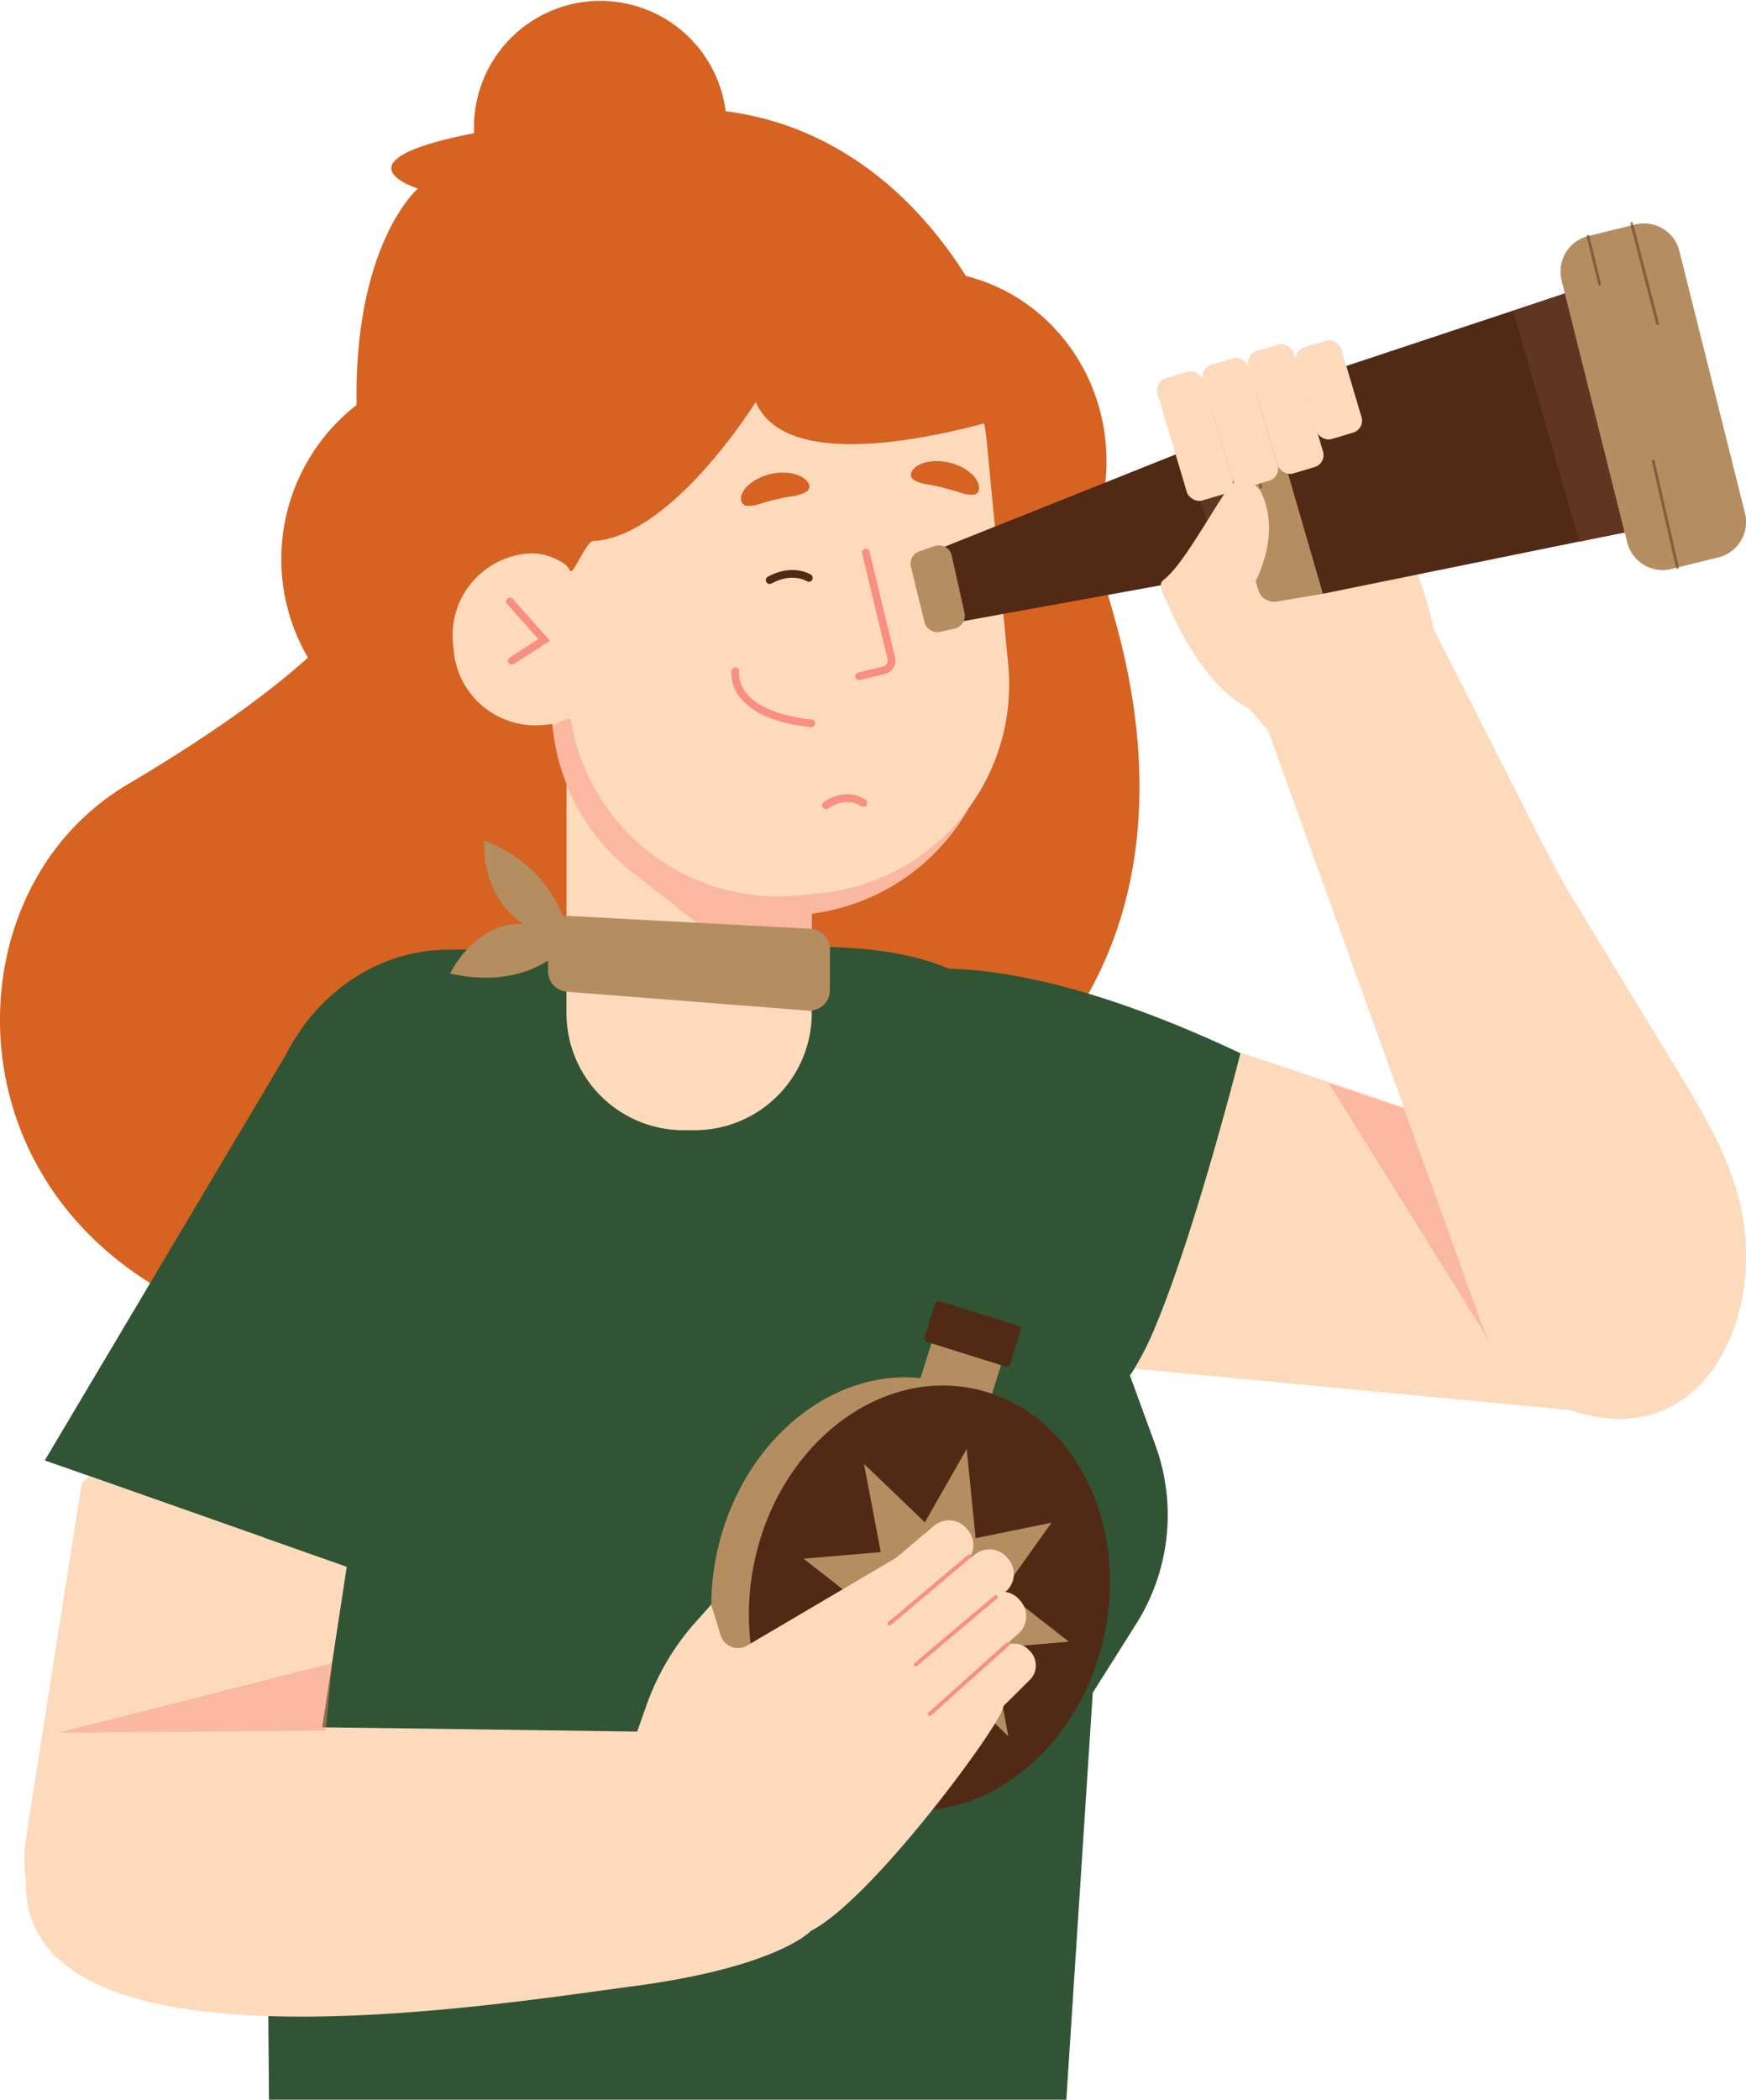 <svg xmlns="http://www.w3.org/2000/svg" viewBox="0 0 452.35 543.84"><defs><style>.cls-1{fill:#d66322;}.cls-2{fill:#315434;}.cls-3{fill:#b48d61;}.cls-4{fill:#502a15;}.cls-5{fill:#fddabc;}.cls-6{fill:#f98f80;opacity:0.46;}.cls-11,.cls-6{isolation:isolate;}.cls-10,.cls-11,.cls-7,.cls-8,.cls-9{fill:none;}.cls-7,.cls-8{stroke:#f98f80;}.cls-11,.cls-7,.cls-8,.cls-9{stroke-linecap:round;stroke-miterlimit:10;}.cls-8,.cls-9{stroke-width:2px;}.cls-9{stroke:#502a15;}.cls-11{stroke:#5e3622;stroke-width:0.75px;opacity:0.54;}.cls-12{fill:#5e3622;}</style></defs><g id="圖層_2" data-name="圖層 2"><g id="OBJECTS"><g id="Group_149" data-name="Group 149"><path id="Path_36725" data-name="Path 36725" class="cls-1" d="M33.19,203.08c22.47-13.3,37.08-24.17,46.59-32.75a50.62,50.62,0,0,1,12.6-65.44C91.71,63,108.27,48.82,108.27,48.82s-22.83-7,14.57-14.33A32.73,32.73,0,0,1,188,28.81C213,32,233.17,46.57,247.57,67.42c.91,1.33,1.81,2.7,2.71,4.08,19.64,4.86,34.82,22.51,36.28,44.56a50.73,50.73,0,0,1-4.08,23.64c2.82,8.28,5.28,16.45,7.33,24.29,7.18,27.37,8.13,57-2.87,83.2-9.51,22.66-27.47,41.6-48.5,55.77s-45.09,23.9-69.58,31.72c-29.35,9.37-60.61,16.23-91.22,11.65C42,341,12.21,318.61,2.89,285.32-5.51,255.31,4.33,220.17,33.19,203.08Z"/><path id="Path_36726" data-name="Path 36726" class="cls-2" d="M11.6,378.25,73.84,273.57a55.74,55.74,0,0,1,3.83-6.44l0-.08h0c8.83-12.71,22.7-21,38.37-21.08l92.92-.75c14.74-.12,27.08,1.53,36.92,5.68,13.05.29,33.56,3.75,63.38,16.45q5.78,2.46,12,5.39c6.24,2.93-15.82,62.74-27.38,81.77-.38.64-.77,1.21-1.14,1.74l6.58,18a52.79,52.79,0,0,1-4.7,45.93l-11.51,18.23-6.85,105.42H69.69L68.5,398.28l-45.41-16Z"/><g id="Group_129" data-name="Group 129"><g id="Group_125" data-name="Group 125"><g id="Group_124" data-name="Group 124"><ellipse id="Ellipse_1" data-name="Ellipse 1" class="cls-3" cx="231.04" cy="411.76" rx="55.43" ry="46.31" transform="translate(-220.6 549.41) rotate(-77.65)"/><rect id="Rectangle_12" data-name="Rectangle 12" class="cls-3" x="238.44" y="349.03" width="18.9" height="18.9" transform="translate(-168.45 487.42) rotate(-72.54)"/><rect id="Rectangle_13" data-name="Rectangle 13" class="cls-4" x="246.44" y="333.88" width="11.06" height="23.23" rx="0.94" transform="translate(-153.14 482.38) rotate(-72.57)"/><ellipse id="Ellipse_2" data-name="Ellipse 2" class="cls-4" cx="240.79" cy="413.89" rx="55.43" ry="46.31" transform="translate(-215.02 560.6) rotate(-77.65)"/></g><path id="Path_36727" data-name="Path 36727" class="cls-3" d="M239.61,394.29l-15.77-15.14L228.18,402l-20,1.7,17,13.28-12.51,17.54,19.66-4.05,2.31,23.11,10.84-19,15.77,15.14-4.34-22.82,20-1.7-17-13.27,12.51-17.54-19.66,4-2.31-23.11Z"/></g><g id="Group_128" data-name="Group 128"><g id="Group_127" data-name="Group 127"><path id="Path_36728" data-name="Path 36728" class="cls-5" d="M6.86,475.3l14.3-91.1,1.93-1.9,66.75,23.5-6.37,41.58c31.85.39,81.61,1.11,81.61,1.11l2.42-6.86a65,65,0,0,1,13.43-22.3l3.33-3.73,2.45,7.95a4.7,4.7,0,0,0,5.86,3.1,5.24,5.24,0,0,0,1-.44l38.55-22.7,9.91-8.36a6,6,0,0,1,8.38.72l.4.46a6,6,0,0,1,.33,7.18l.58-.18.8-.67a6,6,0,0,1,8.37.72l.4.47a6,6,0,0,1-.72,8.37l-.11.1a5.81,5.81,0,0,1,3.53,1.89l.41.46a6,6,0,0,1-.5,8.39l-2.33,2.06c-.05.15-.08.27-.13.43,0,0,0,.12,0,.3a5.3,5.3,0,0,1,5,1.38l.38.39a5.28,5.28,0,0,1,0,7.46l-6.76,6.7a17.66,17.66,0,0,1-.69,1.75c-3.44,7.57-34,48.76-49.33,56.61,0,0-8.51,9.41-46.56,14.38-37.78,5-158.37,24.75-156.8-27.78A36.58,36.58,0,0,1,6.86,475.3Z"/><path id="Path_36729" data-name="Path 36729" class="cls-6" d="M15.05,448.78l71-18-1.67,17.43Z"/><g id="Group_126" data-name="Group 126"><line id="Line_1" data-name="Line 1" class="cls-7" x1="251.15" y1="403.07" x2="230.44" y2="420.52"/><line id="Line_2" data-name="Line 2" class="cls-7" x1="257.98" y1="413.65" x2="237.27" y2="431.1"/><line id="Line_3" data-name="Line 3" class="cls-7" x1="261.05" y1="425.87" x2="240.87" y2="443.94"/></g></g></g></g><g id="Group_143" data-name="Group 143"><g id="Group_131" data-name="Group 131"><g id="Group_130" data-name="Group 130"><path id="Path_36730" data-name="Path 36730" class="cls-5" d="M136.31,143.4h0A13.52,13.52,0,0,1,142,144c2.23.74,4.95,2,5.65,3.76s4.12-7.53,6.06-7.63c20.4-1.08,42.07-36,42.07-36,7.25,16.66,40.29,10.58,59.2,5.53.28,1.5.5,3,.65,4.56l5.58,57.91A54.1,54.1,0,0,1,251,209.27h0a54.7,54.7,0,0,1-40.69,27.36v25.86a30.34,30.34,0,0,1-30.25,30.24H177a30.33,30.33,0,0,1-30.24-30.24V204.92c0-.58.06-1.15.09-1.73a54.93,54.93,0,0,1-3.67-15.11l0-.55-2.49.24a21.25,21.25,0,0,1-23.13-19.07l-.21-2.17A21.25,21.25,0,0,1,136.31,143.4Z"/></g><path id="Path_36731" data-name="Path 36731" class="cls-6" d="M147.92,186.4a54.31,54.31,0,0,0,58.84,45.5l5.57-.53A54.18,54.18,0,0,0,251,209.27a54.72,54.72,0,0,1-40.83,27.37l.14,25.84-45.56-35.84h0a54.66,54.66,0,0,1-21.64-38.56S147.75,185.3,147.92,186.4Z"/></g><g id="Group_142" data-name="Group 142"><path id="Path_36732" data-name="Path 36732" class="cls-8" d="M132.11,155.75l8.86,10-8.39,5.39"/><g id="Group_133" data-name="Group 133"><g id="Group_132" data-name="Group 132"><path id="Path_36733" data-name="Path 36733" class="cls-8" d="M214,208.6s4.74-3.79,9.71-.61"/></g></g><g id="Group_134" data-name="Group 134"><path id="Path_36734" data-name="Path 36734" class="cls-8" d="M224.32,143.09l6.6,27.44a2.54,2.54,0,0,1-1.87,3.06l-6.46,1.57"/></g><g id="Group_141" data-name="Group 141"><g id="Group_140" data-name="Group 140"><g id="Group_139" data-name="Group 139"><g id="Group_136" data-name="Group 136"><g id="Group_135" data-name="Group 135"><path id="Path_36735" data-name="Path 36735" class="cls-1" d="M193.36,131a9.53,9.53,0,0,0,3.92-.63c1.36-.4,2.73-.77,3.93-1.05s2.6-.56,4-.8A9.61,9.61,0,0,0,209,127.3c.93-.68,1.06-2-.53-3.28s-4.89-2.16-8.88-1.23-6.56,3.26-7.31,5S192.21,130.77,193.36,131Z"/></g></g><g id="Group_138" data-name="Group 138"><g id="Group_137" data-name="Group 137"><path id="Path_36736" data-name="Path 36736" class="cls-1" d="M252.25,128.13a9.5,9.5,0,0,1-3.91-.68c-1.35-.43-2.72-.82-3.92-1.12s-2.59-.6-4-.86a9.33,9.33,0,0,1-3.77-1.24c-.92-.69-1-2,.58-3.27s4.92-2.09,8.9-1.1,6.51,3.36,7.23,5.13S253.4,128,252.25,128.13Z"/></g></g></g></g></g><path id="Path_36737" data-name="Path 36737" class="cls-8" d="M190.51,173.86s-1.84,11.14,19.65,13.5"/><path id="Path_36738" data-name="Path 36738" class="cls-9" d="M209.55,149.68s-4.17-2.7-10.15.57"/></g><path id="Path_36739" data-name="Path 36739" class="cls-3" d="M116.61,252.16s6.38-13.47,18.94-12.85c-5.26-3.6-10.24-10.05-10.18-21.6,0,0,14.72,4.49,20.5,19.74a5.47,5.47,0,0,1,1.7-.21L210,240.56a5.28,5.28,0,0,1,5,5.28v10.62a5.28,5.28,0,0,1-5.28,5.29l-.42,0-62.45-4.9a5.29,5.29,0,0,1-4.87-5.27V248.8C137.11,251.91,128.86,254.87,116.61,252.16Z"/></g><g id="Group_148" data-name="Group 148"><g id="Group_144" data-name="Group 144"><path id="Path_36740" data-name="Path 36740" class="cls-5" d="M294,354.51c11.56-19,27.38-81.76,27.38-81.76-1.64-.78,18,5.81,42.33,14.07l-35.22-97.71-4.92-5.61c-10.53-5.26-18.17-19.74-22.59-30.65l7.71-3s30.71-52.84,35.61-47c4.59,5.46,24.12,42.25,27,59.85,11.51,22.4,30.4,60.54,34.78,67.73l27.32,44.89c11.07,18.2,21.18,34.74,18.58,56.86-2.15,18.14-13.13,35.86-33.37,35.29a38.19,38.19,0,0,1-11.88-2.26Z"/><path id="Path_36741" data-name="Path 36741" class="cls-6" d="M384.05,343.38a37.24,37.24,0,0,0,2.12,4.41l-.06,0-41.85-67.22,19.49,6.51Z"/></g><g id="Group_145" data-name="Group 145"><path id="Path_36742" data-name="Path 36742" class="cls-10" d="M340,144.47l2.7,9.33L340,144.48Z"/><path id="Path_36743" data-name="Path 36743" class="cls-4" d="M249.83,158.76l-3.32-14.84a3.36,3.36,0,0,0-1.83-2.3l69.79-27.87,9.89,33.55-74.75,13.58A3.36,3.36,0,0,0,249.83,158.76Z"/><path id="Path_36744" data-name="Path 36744" class="cls-4" d="M340,144.48l-10.65-36.65h0L340,144.47Z"/><path id="Path_36745" data-name="Path 36745" class="cls-4" d="M329.34,107.82l-1.73-6L405.42,76l15.48,61.87L342.67,153.8l-2.7-9.33Z"/><path id="Path_36746" data-name="Path 36746" class="cls-3" d="M405.42,76l-.85-3.4a9.44,9.44,0,0,1,6.86-11.45h0l12.2-3A9.44,9.44,0,0,1,435.08,65l17,67.91a9.44,9.44,0,0,1-6.86,11.45l-12.2,3a9.44,9.44,0,0,1-11.44-6.87h0l-.66-2.63Z"/><path id="Path_36747" data-name="Path 36747" class="cls-3" d="M238.11,142.82l4-1.37a3.43,3.43,0,0,1,4.35,2.14l.09.32,3.32,14.85a3.41,3.41,0,0,1-2.59,4.06l-3.76.83a3.41,3.41,0,0,1-4-2.51l-3.52-14.29A3.41,3.41,0,0,1,238.11,142.82Z"/><path id="Path_36748" data-name="Path 36748" class="cls-3" d="M314.74,105.56l12.69-4.2,1.88,6.48L340,144.48l2.71,9.32-11.88,2a4.3,4.3,0,0,1-4.84-3l-1.6-5.42-9.88-33.56L313,108.84A2.65,2.65,0,0,1,314.74,105.56Z"/><line id="Line_4" data-name="Line 4" class="cls-11" x1="422.72" y1="57.86" x2="429.43" y2="83.8"/><line id="Line_5" data-name="Line 5" class="cls-11" x1="411.43" y1="61.19" x2="414.44" y2="73.59"/><line id="Line_6" data-name="Line 6" class="cls-11" x1="428.32" y1="119.43" x2="434.58" y2="147.01"/><path id="Path_36749" data-name="Path 36749" class="cls-12" d="M405.42,76,392,80.49l17.14,59.81,11.76-2.38Z"/><path id="Path_36750" data-name="Path 36750" class="cls-12" d="M314.47,113.75l9.89,33.56-7.28,1.32L306.85,116.8Z"/><line id="Line_7" data-name="Line 7" class="cls-11" x1="321.33" y1="103.38" x2="326.66" y2="126.15"/></g><g id="Group_147" data-name="Group 147"><g id="Group_146" data-name="Group 146"><rect id="Rectangle_14" data-name="Rectangle 14" class="cls-5" x="326.96" y="89.42" width="12.27" height="33.08" rx="3.23" transform="translate(-16.39 99.38) rotate(-16.57)"/><rect id="Rectangle_15" data-name="Rectangle 15" class="cls-5" x="315.19" y="92.92" width="12.27" height="33.08" rx="3.23" transform="translate(-17.87 96.14) rotate(-16.56)"/><rect id="Rectangle_16" data-name="Rectangle 16" class="cls-5" x="303.43" y="96.42" width="12.27" height="33.08" rx="3.23" transform="translate(-19.36 92.96) rotate(-16.57)"/><rect id="Rectangle_17" data-name="Rectangle 17" class="cls-5" x="338.12" y="88.63" width="12.27" height="24.79" rx="3.23" transform="translate(-14.52 102.35) rotate(-16.57)"/></g><path id="Path_36751" data-name="Path 36751" class="cls-5" d="M319.83,159.43s14.27-17.11,6.77-32.2c0,0-4.45-6.77-9.15.27s-11.45,19.34-16,22.69c-2,1.48.73,5,.73,5Z"/></g></g></g></g></g></svg>